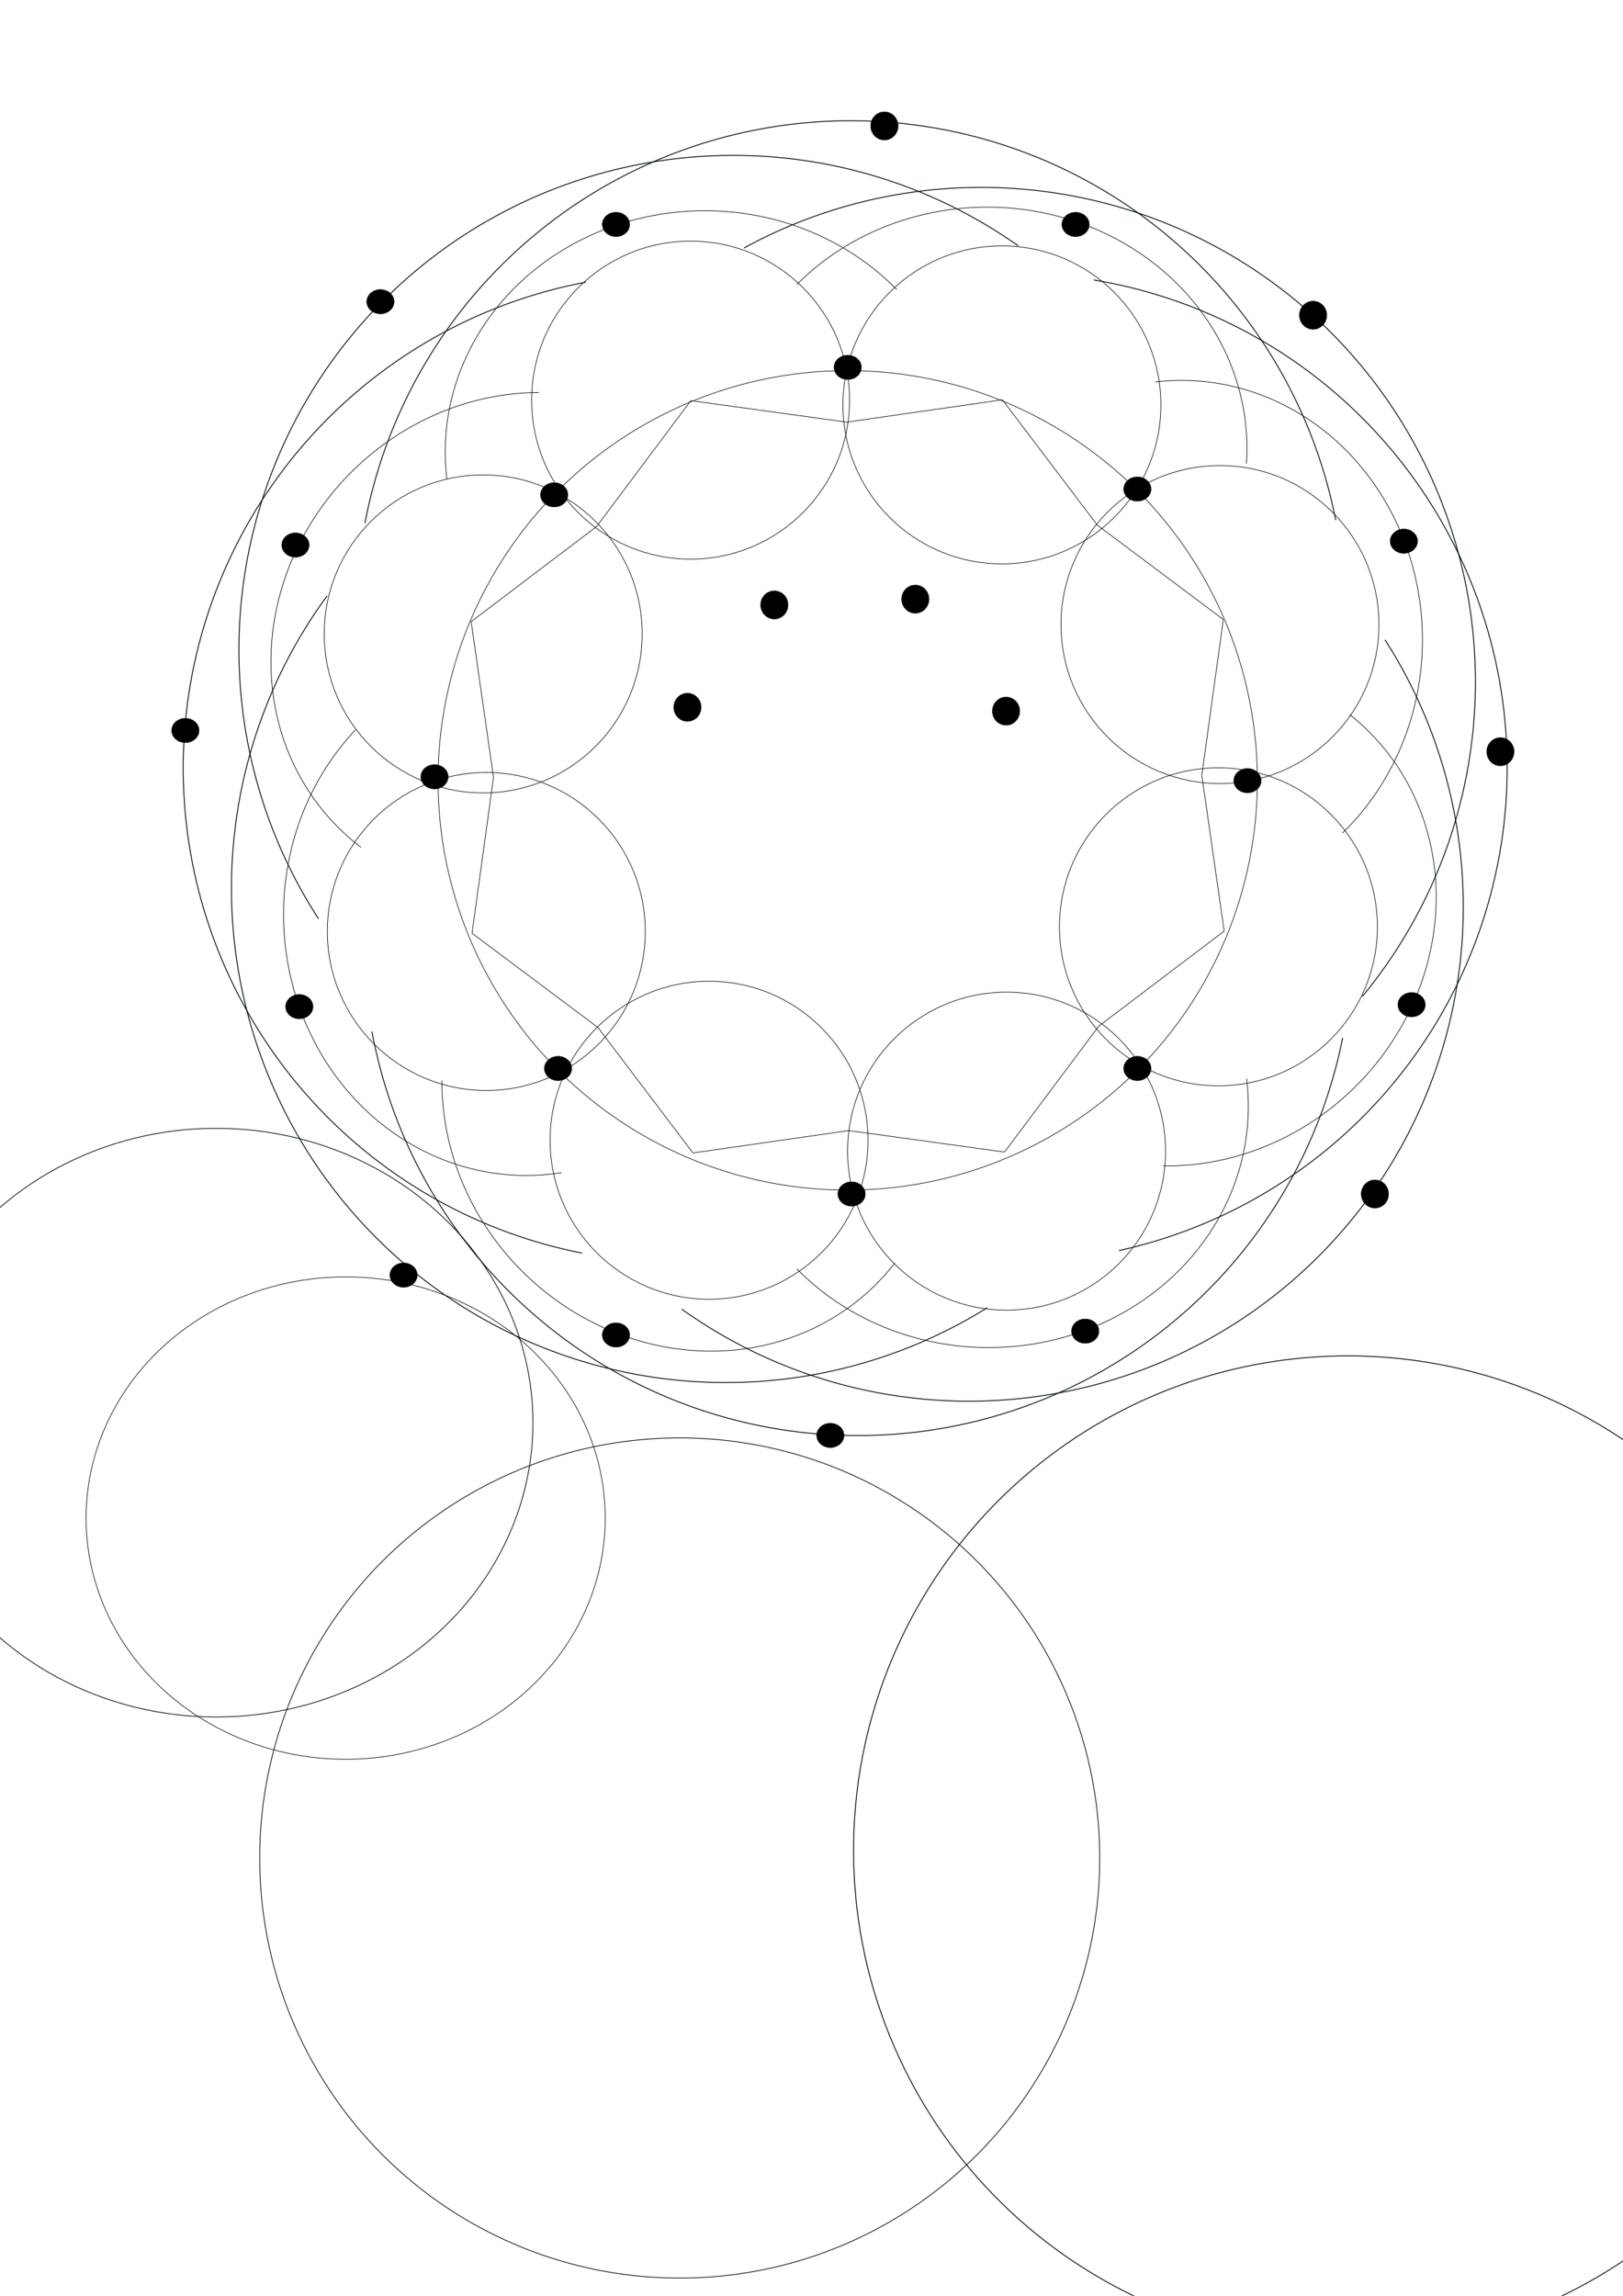 <?xml version="1.0" encoding="UTF-8" standalone="no"?>
<svg
   xmlns:dc="http://purl.org/dc/elements/1.1/"
   xmlns:cc="http://creativecommons.org/ns#"
   xmlns:rdf="http://www.w3.org/1999/02/22-rdf-syntax-ns#"
   xmlns:svg="http://www.w3.org/2000/svg"
   xmlns="http://www.w3.org/2000/svg"
   xmlns:sodipodi="http://sodipodi.sourceforge.net/DTD/sodipodi-0.dtd"
   xmlns:inkscape="http://www.inkscape.org/namespaces/inkscape"
   width="210mm"
   height="297mm"
   viewBox="0 0 210 297"
   version="1.1"
   id="svg8"
   sodipodi:docname="sketch.svg"
   inkscape:version="1.0.1 (3bc2e813f5, 2020-09-07)">
  <defs
     id="defs2" />
  <sodipodi:namedview
     id="base"
     pagecolor="#ffffff"
     bordercolor="#666666"
     borderopacity="1.0"
     inkscape:pageopacity="0.0"
     inkscape:pageshadow="2"
     inkscape:zoom="1.0589416"
     inkscape:cx="446.12493"
     inkscape:cy="445.60082"
     inkscape:document-units="mm"
     inkscape:current-layer="layer1"
     inkscape:document-rotation="0"
     showgrid="false"
     inkscape:window-width="1416"
     inkscape:window-height="1040"
     inkscape:window-x="130"
     inkscape:window-y="562"
     inkscape:window-maximized="0"
     inkscape:snap-perpendicular="false"
     inkscape:snap-tangential="false">
    <sodipodi:guide
       position="61.098,176.326"
       orientation="-153.652,367.252"
       id="guide1329" />
    <sodipodi:guide
       position="60.955,216.634"
       orientation="151.038,368.334"
       id="guide1331" />
    <sodipodi:guide
       position="89.356,245.237"
       orientation="367.252,153.652"
       id="guide1333" />
    <sodipodi:guide
       position="129.664,245.381"
       orientation="368.334,-151.038"
       id="guide1335" />
  </sodipodi:namedview>
  <g
     inkscape:label="Layer 1"
     inkscape:groupmode="layer"
     id="layer1">
    <circle
       style="fill:none;stroke:#000e12;stroke-width:0.081;stroke-linejoin:bevel;stroke-miterlimit:4;stroke-dasharray:none;stroke-opacity:1"
       id="path24"
       cx="109.683"
       cy="100.952"
       r="53.007" />
    <path
       sodipodi:type="star"
       style="fill:none;stroke:#000e12;stroke-width:0.1;stroke-linejoin:bevel;stroke-miterlimit:4;stroke-dasharray:none;stroke-opacity:1"
       id="path849"
       sodipodi:sides="8"
       sodipodi:cx="114.43422"
       sodipodi:cy="102.69098"
       sodipodi:r1="65.288971"
       sodipodi:r2="56.801411"
       sodipodi:arg1="0.92729522"
       sodipodi:arg2="1.3199943"
       inkscape:flatsided="false"
       inkscape:rounded="8.67362e-17"
       inkscape:randomized="0"
       d="m 153.608,154.922 -25.076,2.793 -23.33,9.608 -19.707,-15.757 -23.291,-9.703 -2.793,-25.076 -9.608,-23.33 15.757,-19.707 9.703,-23.291 25.076,-2.793 23.33,-9.608 19.707,15.757 23.291,9.703 2.793,25.076 9.608,23.33 -15.757,19.707 z"
       transform="matrix(0.693,-0.413,0.413,0.693,-12.035,76.532)" />
    <circle
       style="fill:none;stroke:#000e12;stroke-width:0.081;stroke-linejoin:bevel;stroke-miterlimit:4;stroke-dasharray:none;stroke-opacity:1"
       id="path855"
       cx="89.356"
       cy="51.763"
       r="20.569" />
    <circle
       style="fill:none;stroke:#000e12;stroke-width:0.081;stroke-linejoin:bevel;stroke-miterlimit:4;stroke-dasharray:none;stroke-opacity:1"
       id="path855-8"
       cx="129.636"
       cy="52.379"
       r="20.569" />
    <circle
       style="fill:none;stroke:#000e12;stroke-width:0.081;stroke-linejoin:bevel;stroke-miterlimit:4;stroke-dasharray:none;stroke-opacity:1"
       id="path855-7"
       cx="157.852"
       cy="80.797"
       r="20.569" />
    <circle
       style="fill:none;stroke:#000e12;stroke-width:0.081;stroke-linejoin:bevel;stroke-miterlimit:4;stroke-dasharray:none;stroke-opacity:1"
       id="path855-78"
       cx="157.651"
       cy="119.897"
       r="20.569" />
    <circle
       style="fill:none;stroke:#000e12;stroke-width:0.081;stroke-linejoin:bevel;stroke-miterlimit:4;stroke-dasharray:none;stroke-opacity:1"
       id="path855-70"
       cx="130.24"
       cy="148.92"
       r="20.569" />
    <circle
       style="fill:none;stroke:#000e12;stroke-width:0.081;stroke-linejoin:bevel;stroke-miterlimit:4;stroke-dasharray:none;stroke-opacity:1"
       id="path855-73"
       cx="91.745"
       cy="147.509"
       r="20.569" />
    <circle
       style="fill:none;stroke:#000e12;stroke-width:0.081;stroke-linejoin:bevel;stroke-miterlimit:4;stroke-dasharray:none;stroke-opacity:1"
       id="path855-4"
       cx="62.924"
       cy="120.502"
       r="20.569" />
    <circle
       style="fill:none;stroke:#000e12;stroke-width:0.081;stroke-linejoin:bevel;stroke-miterlimit:4;stroke-dasharray:none;stroke-opacity:1"
       id="path855-5"
       cx="62.521"
       cy="82.006"
       r="20.569" />
    <path
       style="fill:none;stroke:#000e12;stroke-width:0.082;stroke-linejoin:bevel;stroke-miterlimit:4;stroke-dasharray:none;stroke-opacity:1"
       id="path920"
       sodipodi:type="arc"
       sodipodi:cx="127.7518"
       sodipodi:cy="58.003418"
       sodipodi:rx="33.588188"
       sodipodi:ry="31.204346"
       sodipodi:start="3.8884799"
       sodipodi:end="0.064320757"
       sodipodi:open="true"
       sodipodi:arc-type="arc"
       d="m 103.105,36.804 a 33.588,31.204 0 0 1 37.9,-7.474 33.588,31.204 0 0 1 20.266,30.678" />
    <ellipse
       style="fill:none;stroke:#000e12;stroke-width:0.1;stroke-linejoin:bevel;stroke-miterlimit:4;stroke-dasharray:none;stroke-opacity:1"
       id="ellipse928"
       cx="27.972"
       cy="184.043"
       rx="40.988"
       ry="38.079" />
    <path
       style="fill:none;stroke:#000e12;stroke-width:0.082;stroke-linejoin:bevel;stroke-miterlimit:4;stroke-dasharray:none;stroke-opacity:1"
       id="path920-2"
       sodipodi:type="arc"
       sodipodi:cx="91.197586"
       sodipodi:cy="58.466396"
       sodipodi:rx="33.588188"
       sodipodi:ry="31.204346"
       sodipodi:start="3.0275535"
       sodipodi:end="5.5448921"
       sodipodi:open="true"
       sodipodi:arc-type="arc"
       d="M 57.828,62.017 A 33.588,31.204 0 0 1 77.313,30.053 33.588,31.204 0 0 1 116.04,37.465" />
    <circle
       style="fill:none;stroke:#000e12;stroke-width:0.1;stroke-linejoin:bevel;stroke-miterlimit:4;stroke-dasharray:none;stroke-opacity:1"
       id="path926-8"
       cx="87.949"
       cy="240.362"
       r="54.346" />
    <ellipse
       style="fill:none;stroke:#000e12;stroke-width:0.082;stroke-linejoin:bevel;stroke-miterlimit:4;stroke-dasharray:none;stroke-opacity:1"
       id="path920-1"
       cx="44.724"
       cy="196.387"
       rx="33.588"
       ry="31.204" />
    <path
       style="fill:none;stroke:#000e12;stroke-width:0.082;stroke-linejoin:bevel;stroke-miterlimit:4;stroke-dasharray:none;stroke-opacity:1"
       id="path920-2-3"
       sodipodi:type="arc"
       sodipodi:cx="-12.598577"
       sodipodi:cy="106.37863"
       sodipodi:rx="33.588188"
       sodipodi:ry="31.204346"
       sodipodi:start="3.0275535"
       sodipodi:end="5.5448921"
       sodipodi:open="true"
       sodipodi:arc-type="arc"
       d="M -45.969,109.929 A 33.588,31.204 0 0 1 -26.483,77.965 33.588,31.204 0 0 1 12.244,85.377"
       transform="rotate(-45.775)" />
    <path
       style="fill:none;stroke:#000e12;stroke-width:0.082;stroke-linejoin:bevel;stroke-miterlimit:4;stroke-dasharray:none;stroke-opacity:1"
       id="path920-2-3-9"
       sodipodi:type="arc"
       sodipodi:cx="-120.87086"
       sodipodi:cy="63.542751"
       sodipodi:rx="33.588188"
       sodipodi:ry="31.204346"
       sodipodi:start="3.0275535"
       sodipodi:end="5.5448921"
       sodipodi:open="true"
       sodipodi:arc-type="arc"
       d="m -154.241,67.094 a 33.588,31.204 0 0 1 19.485,-31.964 33.588,31.204 0 0 1 38.727,7.412"
       transform="rotate(-92.084)" />
    <path
       style="fill:none;stroke:#000e12;stroke-width:0.082;stroke-linejoin:bevel;stroke-miterlimit:4;stroke-dasharray:none;stroke-opacity:1"
       id="path920-2-3-9-1"
       sodipodi:type="arc"
       sodipodi:cx="-163.92625"
       sodipodi:cy="-37.832909"
       sodipodi:rx="33.588188"
       sodipodi:ry="31.204346"
       sodipodi:start="3.0275535"
       sodipodi:end="5.5448921"
       sodipodi:open="true"
       sodipodi:arc-type="arc"
       d="m -197.296,-34.282 a 33.588,31.204 0 0 1 19.485,-31.964 33.588,31.204 0 0 1 38.727,7.412"
       transform="rotate(-135.181)" />
    <path
       style="fill:none;stroke:#000e12;stroke-width:0.082;stroke-linejoin:bevel;stroke-miterlimit:4;stroke-dasharray:none;stroke-opacity:1"
       id="path920-2-3-9-1-2"
       sodipodi:type="arc"
       sodipodi:cx="-127.81249"
       sodipodi:cy="-143.23518"
       sodipodi:rx="33.588188"
       sodipodi:ry="31.204346"
       sodipodi:start="3.0275535"
       sodipodi:end="5.5448921"
       sodipodi:open="true"
       sodipodi:arc-type="arc"
       d="m -161.183,-139.684 a 33.588,31.204 0 0 1 19.485,-31.964 33.588,31.204 0 0 1 38.727,7.412"
       transform="rotate(179.952)" />
    <path
       style="fill:none;stroke:#000e12;stroke-width:0.082;stroke-linejoin:bevel;stroke-miterlimit:4;stroke-dasharray:none;stroke-opacity:1"
       id="path920-2-3-9-1-2-9"
       sodipodi:type="arc"
       sodipodi:cx="-25.831707"
       sodipodi:cy="-192.06181"
       sodipodi:rx="33.588188"
       sodipodi:ry="31.204346"
       sodipodi:start="3.0275535"
       sodipodi:end="5.5448921"
       sodipodi:open="true"
       sodipodi:arc-type="arc"
       d="m -59.202,-188.511 a 33.588,31.204 0 0 1 19.485,-31.964 33.588,31.204 0 0 1 38.727,7.412"
       transform="rotate(135.329)" />
    <path
       style="fill:none;stroke:#000e12;stroke-width:0.082;stroke-linejoin:bevel;stroke-miterlimit:4;stroke-dasharray:none;stroke-opacity:1"
       id="path920-2-3-9-1-2-9-8"
       sodipodi:type="arc"
       sodipodi:cx="81.927002"
       sodipodi:cy="-153.31677"
       sodipodi:rx="33.588188"
       sodipodi:ry="31.204346"
       sodipodi:start="3.0275535"
       sodipodi:end="5.5448921"
       sodipodi:open="true"
       sodipodi:arc-type="arc"
       d="m 48.557,-149.766 a 33.588,31.204 0 0 1 19.485,-31.964 33.588,31.204 0 0 1 38.727,7.412"
       transform="rotate(90.327)" />
    <path
       style="fill:none;stroke:#000e12;stroke-width:0.118;stroke-linejoin:bevel;stroke-miterlimit:4;stroke-dasharray:none;stroke-opacity:1"
       id="path926-8-8"
       sodipodi:type="arc"
       sodipodi:cx="110.06174"
       sodipodi:cy="79.579262"
       sodipodi:rx="63.957039"
       sodipodi:ry="63.957039"
       sodipodi:start="3.3287818"
       sodipodi:end="6.0897799"
       sodipodi:open="true"
       sodipodi:arc-type="arc"
       d="m 47.222,67.677 a 63.957,63.957 0 0 1 62.641,-52.054 63.957,63.957 0 0 1 62.963,51.664" />
    <circle
       style="fill:none;stroke:#000e12;stroke-width:0.118;stroke-linejoin:bevel;stroke-miterlimit:4;stroke-dasharray:none;stroke-opacity:1"
       id="path926-8-8-7"
       cx="174.4"
       cy="239.362"
       r="63.957" />
    <path
       style="fill:none;stroke:#000e12;stroke-width:0.118;stroke-linejoin:bevel;stroke-miterlimit:4;stroke-dasharray:none;stroke-opacity:1"
       id="path926-8-8-77"
       sodipodi:type="arc"
       sodipodi:cx="148.72775"
       sodipodi:cy="-42.130981"
       sodipodi:rx="63.957039"
       sodipodi:ry="63.957039"
       sodipodi:start="3.3287818"
       sodipodi:end="6.0897799"
       sodipodi:open="true"
       sodipodi:arc-type="arc"
       d="m 85.888,-54.033 a 63.957,63.957 0 0 1 62.641,-52.054 63.957,63.957 0 0 1 62.963,51.664"
       transform="rotate(50.607)" />
    <path
       style="fill:none;stroke:#000e12;stroke-width:0.118;stroke-linejoin:bevel;stroke-miterlimit:4;stroke-dasharray:none;stroke-opacity:1"
       id="path1140"
       sodipodi:type="arc"
       sodipodi:cx="102.28139"
       sodipodi:cy="-128.75392"
       sodipodi:rx="63.957039"
       sodipodi:ry="63.957039"
       sodipodi:start="3.3287818"
       sodipodi:end="6.0897799"
       sodipodi:open="true"
       sodipodi:arc-type="arc"
       d="m 39.442,-140.656 a 63.957,63.957 0 0 1 62.641,-52.054 63.957,63.957 0 0 1 62.963,51.664"
       transform="rotate(88.691)" />
    <path
       style="fill:none;stroke:#000e12;stroke-width:0.118;stroke-linejoin:bevel;stroke-miterlimit:4;stroke-dasharray:none;stroke-opacity:1"
       id="path1140-8"
       sodipodi:type="arc"
       sodipodi:cx="-10.50034"
       sodipodi:cy="-171.37976"
       sodipodi:rx="63.957039"
       sodipodi:ry="63.957039"
       sodipodi:start="3.3287818"
       sodipodi:end="6.0897799"
       sodipodi:open="true"
       sodipodi:arc-type="arc"
       d="m -73.34,-183.282 a 63.957,63.957 0 0 1 62.641,-52.054 63.957,63.957 0 0 1 62.963,51.664"
       transform="rotate(136.602)" />
    <path
       style="fill:none;stroke:#000e12;stroke-width:0.118;stroke-linejoin:bevel;stroke-miterlimit:4;stroke-dasharray:none;stroke-opacity:1"
       id="path1140-8-5"
       sodipodi:type="arc"
       sodipodi:cx="-112.17191"
       sodipodi:cy="-120.68006"
       sodipodi:rx="63.957039"
       sodipodi:ry="63.957039"
       sodipodi:start="3.3287818"
       sodipodi:end="6.0897799"
       sodipodi:open="true"
       sodipodi:arc-type="arc"
       d="m -175.012,-132.582 a 63.957,63.957 0 0 1 62.641,-52.054 63.957,63.957 0 0 1 62.963,51.664"
       transform="rotate(-179.447)" />
    <path
       style="fill:none;stroke:#000e12;stroke-width:0.118;stroke-linejoin:bevel;stroke-miterlimit:4;stroke-dasharray:none;stroke-opacity:1"
       id="path1140-8-5-1"
       sodipodi:type="arc"
       sodipodi:cx="-148.12845"
       sodipodi:cy="-8.8514833"
       sodipodi:rx="63.957039"
       sodipodi:ry="63.957039"
       sodipodi:start="3.3287818"
       sodipodi:end="6.0897799"
       sodipodi:open="true"
       sodipodi:arc-type="arc"
       d="m -210.968,-20.754 a 63.957,63.957 0 0 1 62.641,-52.054 63.957,63.957 0 0 1 62.963,51.664"
       transform="rotate(-132.678)" />
    <path
       style="fill:none;stroke:#000e12;stroke-width:0.118;stroke-linejoin:bevel;stroke-miterlimit:4;stroke-dasharray:none;stroke-opacity:1"
       id="path1140-8-5-1-7"
       sodipodi:type="arc"
       sodipodi:cx="-98.724991"
       sodipodi:cy="88.372269"
       sodipodi:rx="63.957039"
       sodipodi:ry="63.957039"
       sodipodi:start="3.3287818"
       sodipodi:end="6.0897799"
       sodipodi:open="true"
       sodipodi:arc-type="arc"
       d="m -161.565,76.47 a 63.957,63.957 0 0 1 62.641,-52.054 63.957,63.957 0 0 1 62.963,51.664"
       transform="rotate(-89.59)" />
    <path
       style="fill:none;stroke:#000e12;stroke-width:0.118;stroke-linejoin:bevel;stroke-miterlimit:4;stroke-dasharray:none;stroke-opacity:1"
       id="path1140-8-5-1-7-1"
       sodipodi:type="arc"
       sodipodi:cx="10.531456"
       sodipodi:cy="126.31516"
       sodipodi:rx="63.957039"
       sodipodi:ry="63.957039"
       sodipodi:start="3.3287818"
       sodipodi:end="6.0897799"
       sodipodi:open="true"
       sodipodi:arc-type="arc"
       d="m -52.308,114.413 a 63.957,63.957 0 0 1 62.641,-52.054 63.957,63.957 0 0 1 62.963,51.664"
       transform="rotate(-43.693)" />
    <ellipse
       style="fill:#000000;stroke:#000e12;stroke-width:0.041;stroke-linejoin:bevel;stroke-miterlimit:4;stroke-dasharray:none;stroke-opacity:1"
       id="path1217"
       cx="88.949"
       cy="91.498"
       rx="1.779"
       ry="1.829" />
    <ellipse
       style="fill:#000000;stroke:#000e12;stroke-width:0.041;stroke-linejoin:bevel;stroke-miterlimit:4;stroke-dasharray:none;stroke-opacity:1"
       id="ellipse1219"
       cx="100.192"
       cy="78.256"
       rx="1.779"
       ry="1.829" />
    <ellipse
       style="fill:#000000;stroke:#000e12;stroke-width:0.041;stroke-linejoin:bevel;stroke-miterlimit:4;stroke-dasharray:none;stroke-opacity:1"
       id="ellipse1221"
       cx="118.432"
       cy="77.506"
       rx="1.779"
       ry="1.829" />
    <ellipse
       style="fill:#000000;stroke:#000e12;stroke-width:0.041;stroke-linejoin:bevel;stroke-miterlimit:4;stroke-dasharray:none;stroke-opacity:1"
       id="ellipse1223"
       cx="130.175"
       cy="91.998"
       rx="1.779"
       ry="1.829" />
    <ellipse
       style="fill:#000000;stroke:#000e12;stroke-width:0.041;stroke-linejoin:bevel;stroke-miterlimit:4;stroke-dasharray:none;stroke-opacity:1"
       id="ellipse1225"
       cx="114.434"
       cy="16.291"
       rx="1.779"
       ry="1.829" />
    <ellipse
       style="fill:#000000;stroke:#000e12;stroke-width:0.041;stroke-linejoin:bevel;stroke-miterlimit:4;stroke-dasharray:none;stroke-opacity:1"
       id="ellipse1227"
       cx="169.902"
       cy="40.777"
       rx="1.779"
       ry="1.829" />
    <ellipse
       style="fill:#000000;stroke:#000e12;stroke-width:0.041;stroke-linejoin:bevel;stroke-miterlimit:4;stroke-dasharray:none;stroke-opacity:1"
       id="ellipse1229"
       cx="194.138"
       cy="97.245"
       rx="1.779"
       ry="1.829" />
    <ellipse
       style="fill:#000000;stroke:#000e12;stroke-width:0.041;stroke-linejoin:bevel;stroke-miterlimit:4;stroke-dasharray:none;stroke-opacity:1"
       id="ellipse1231"
       cx="177.898"
       cy="154.462"
       rx="1.779"
       ry="1.829" />
    <ellipse
       style="fill:#000000;stroke:#000e12;stroke-width:0.038;stroke-linejoin:bevel;stroke-miterlimit:4;stroke-dasharray:none;stroke-opacity:1"
       id="ellipse1233"
       cx="107.438"
       cy="185.694"
       rx="1.78"
       ry="1.581" />
    <ellipse
       style="fill:#000000;stroke:#000e12;stroke-width:0.038;stroke-linejoin:bevel;stroke-miterlimit:4;stroke-dasharray:none;stroke-opacity:1"
       id="ellipse1235"
       cx="52.22"
       cy="164.956"
       rx="1.78"
       ry="1.581" />
    <ellipse
       style="fill:#000000;stroke:#000e12;stroke-width:0.038;stroke-linejoin:bevel;stroke-miterlimit:4;stroke-dasharray:none;stroke-opacity:1"
       id="ellipse1237"
       cx="23.986"
       cy="94.497"
       rx="1.78"
       ry="1.581" />
    <ellipse
       style="fill:#000000;stroke:#000e12;stroke-width:0.038;stroke-linejoin:bevel;stroke-miterlimit:4;stroke-dasharray:none;stroke-opacity:1"
       id="ellipse1239"
       cx="49.222"
       cy="39.028"
       rx="1.78"
       ry="1.581" />
    <ellipse
       style="fill:#000000;stroke:#000e12;stroke-width:0.038;stroke-linejoin:bevel;stroke-miterlimit:4;stroke-dasharray:none;stroke-opacity:1"
       id="ellipse1241"
       cx="79.704"
       cy="29.034"
       rx="1.78"
       ry="1.581" />
    <ellipse
       style="fill:#000000;stroke:#000e12;stroke-width:0.038;stroke-linejoin:bevel;stroke-miterlimit:4;stroke-dasharray:none;stroke-opacity:1"
       id="ellipse1243"
       cx="139.17"
       cy="29.034"
       rx="1.78"
       ry="1.581" />
    <ellipse
       style="fill:#000000;stroke:#000e12;stroke-width:0.038;stroke-linejoin:bevel;stroke-miterlimit:4;stroke-dasharray:none;stroke-opacity:1"
       id="ellipse1245"
       cx="181.646"
       cy="70.011"
       rx="1.78"
       ry="1.581" />
    <ellipse
       style="fill:#000000;stroke:#000e12;stroke-width:0.038;stroke-linejoin:bevel;stroke-miterlimit:4;stroke-dasharray:none;stroke-opacity:1"
       id="ellipse1247"
       cx="182.645"
       cy="129.976"
       rx="1.78"
       ry="1.581" />
    <ellipse
       style="fill:#000000;stroke:#000e12;stroke-width:0.038;stroke-linejoin:bevel;stroke-miterlimit:4;stroke-dasharray:none;stroke-opacity:1"
       id="ellipse1249"
       cx="140.419"
       cy="172.202"
       rx="1.78"
       ry="1.581" />
    <ellipse
       style="fill:#000000;stroke:#000e12;stroke-width:0.038;stroke-linejoin:bevel;stroke-miterlimit:4;stroke-dasharray:none;stroke-opacity:1"
       id="ellipse1251"
       cx="79.704"
       cy="172.702"
       rx="1.78"
       ry="1.581" />
    <ellipse
       style="fill:#000000;stroke:#000e12;stroke-width:0.038;stroke-linejoin:bevel;stroke-miterlimit:4;stroke-dasharray:none;stroke-opacity:1"
       id="ellipse1253"
       cx="38.728"
       cy="130.226"
       rx="1.78"
       ry="1.581" />
    <ellipse
       style="fill:#000000;stroke:#000e12;stroke-width:0.038;stroke-linejoin:bevel;stroke-miterlimit:4;stroke-dasharray:none;stroke-opacity:1"
       id="ellipse1255"
       cx="38.228"
       cy="70.51"
       rx="1.78"
       ry="1.581" />
    <ellipse
       style="fill:#000000;stroke:#000e12;stroke-width:0.038;stroke-linejoin:bevel;stroke-miterlimit:4;stroke-dasharray:none;stroke-opacity:1"
       id="ellipse1257"
       cx="147.165"
       cy="138.221"
       rx="1.78"
       ry="1.581" />
    <ellipse
       style="fill:#000000;stroke:#000e12;stroke-width:0.038;stroke-linejoin:bevel;stroke-miterlimit:4;stroke-dasharray:none;stroke-opacity:1"
       id="ellipse1259"
       cx="161.407"
       cy="100.993"
       rx="1.78"
       ry="1.581" />
    <ellipse
       style="fill:#000000;stroke:#000e12;stroke-width:0.038;stroke-linejoin:bevel;stroke-miterlimit:4;stroke-dasharray:none;stroke-opacity:1"
       id="ellipse1261"
       cx="147.165"
       cy="63.264"
       rx="1.78"
       ry="1.581" />
    <ellipse
       style="fill:#000000;stroke:#000e12;stroke-width:0.038;stroke-linejoin:bevel;stroke-miterlimit:4;stroke-dasharray:none;stroke-opacity:1"
       id="ellipse1263"
       cx="109.687"
       cy="47.524"
       rx="1.78"
       ry="1.581" />
    <ellipse
       style="fill:#000000;stroke:#000e12;stroke-width:0.038;stroke-linejoin:bevel;stroke-miterlimit:4;stroke-dasharray:none;stroke-opacity:1"
       id="ellipse1265"
       cx="71.709"
       cy="64.014"
       rx="1.78"
       ry="1.581" />
    <ellipse
       style="fill:#000000;stroke:#000e12;stroke-width:0.038;stroke-linejoin:bevel;stroke-miterlimit:4;stroke-dasharray:none;stroke-opacity:1"
       id="ellipse1267"
       cx="56.218"
       cy="100.493"
       rx="1.78"
       ry="1.581" />
    <ellipse
       style="fill:#000000;stroke:#000e12;stroke-width:0.038;stroke-linejoin:bevel;stroke-miterlimit:4;stroke-dasharray:none;stroke-opacity:1"
       id="ellipse1269"
       cx="72.209"
       cy="138.221"
       rx="1.78"
       ry="1.581" />
    <ellipse
       style="fill:#000000;stroke:#000e12;stroke-width:0.038;stroke-linejoin:bevel;stroke-miterlimit:4;stroke-dasharray:none;stroke-opacity:1"
       id="ellipse1271"
       cx="110.187"
       cy="154.462"
       rx="1.78"
       ry="1.581" />
  </g>
</svg>

